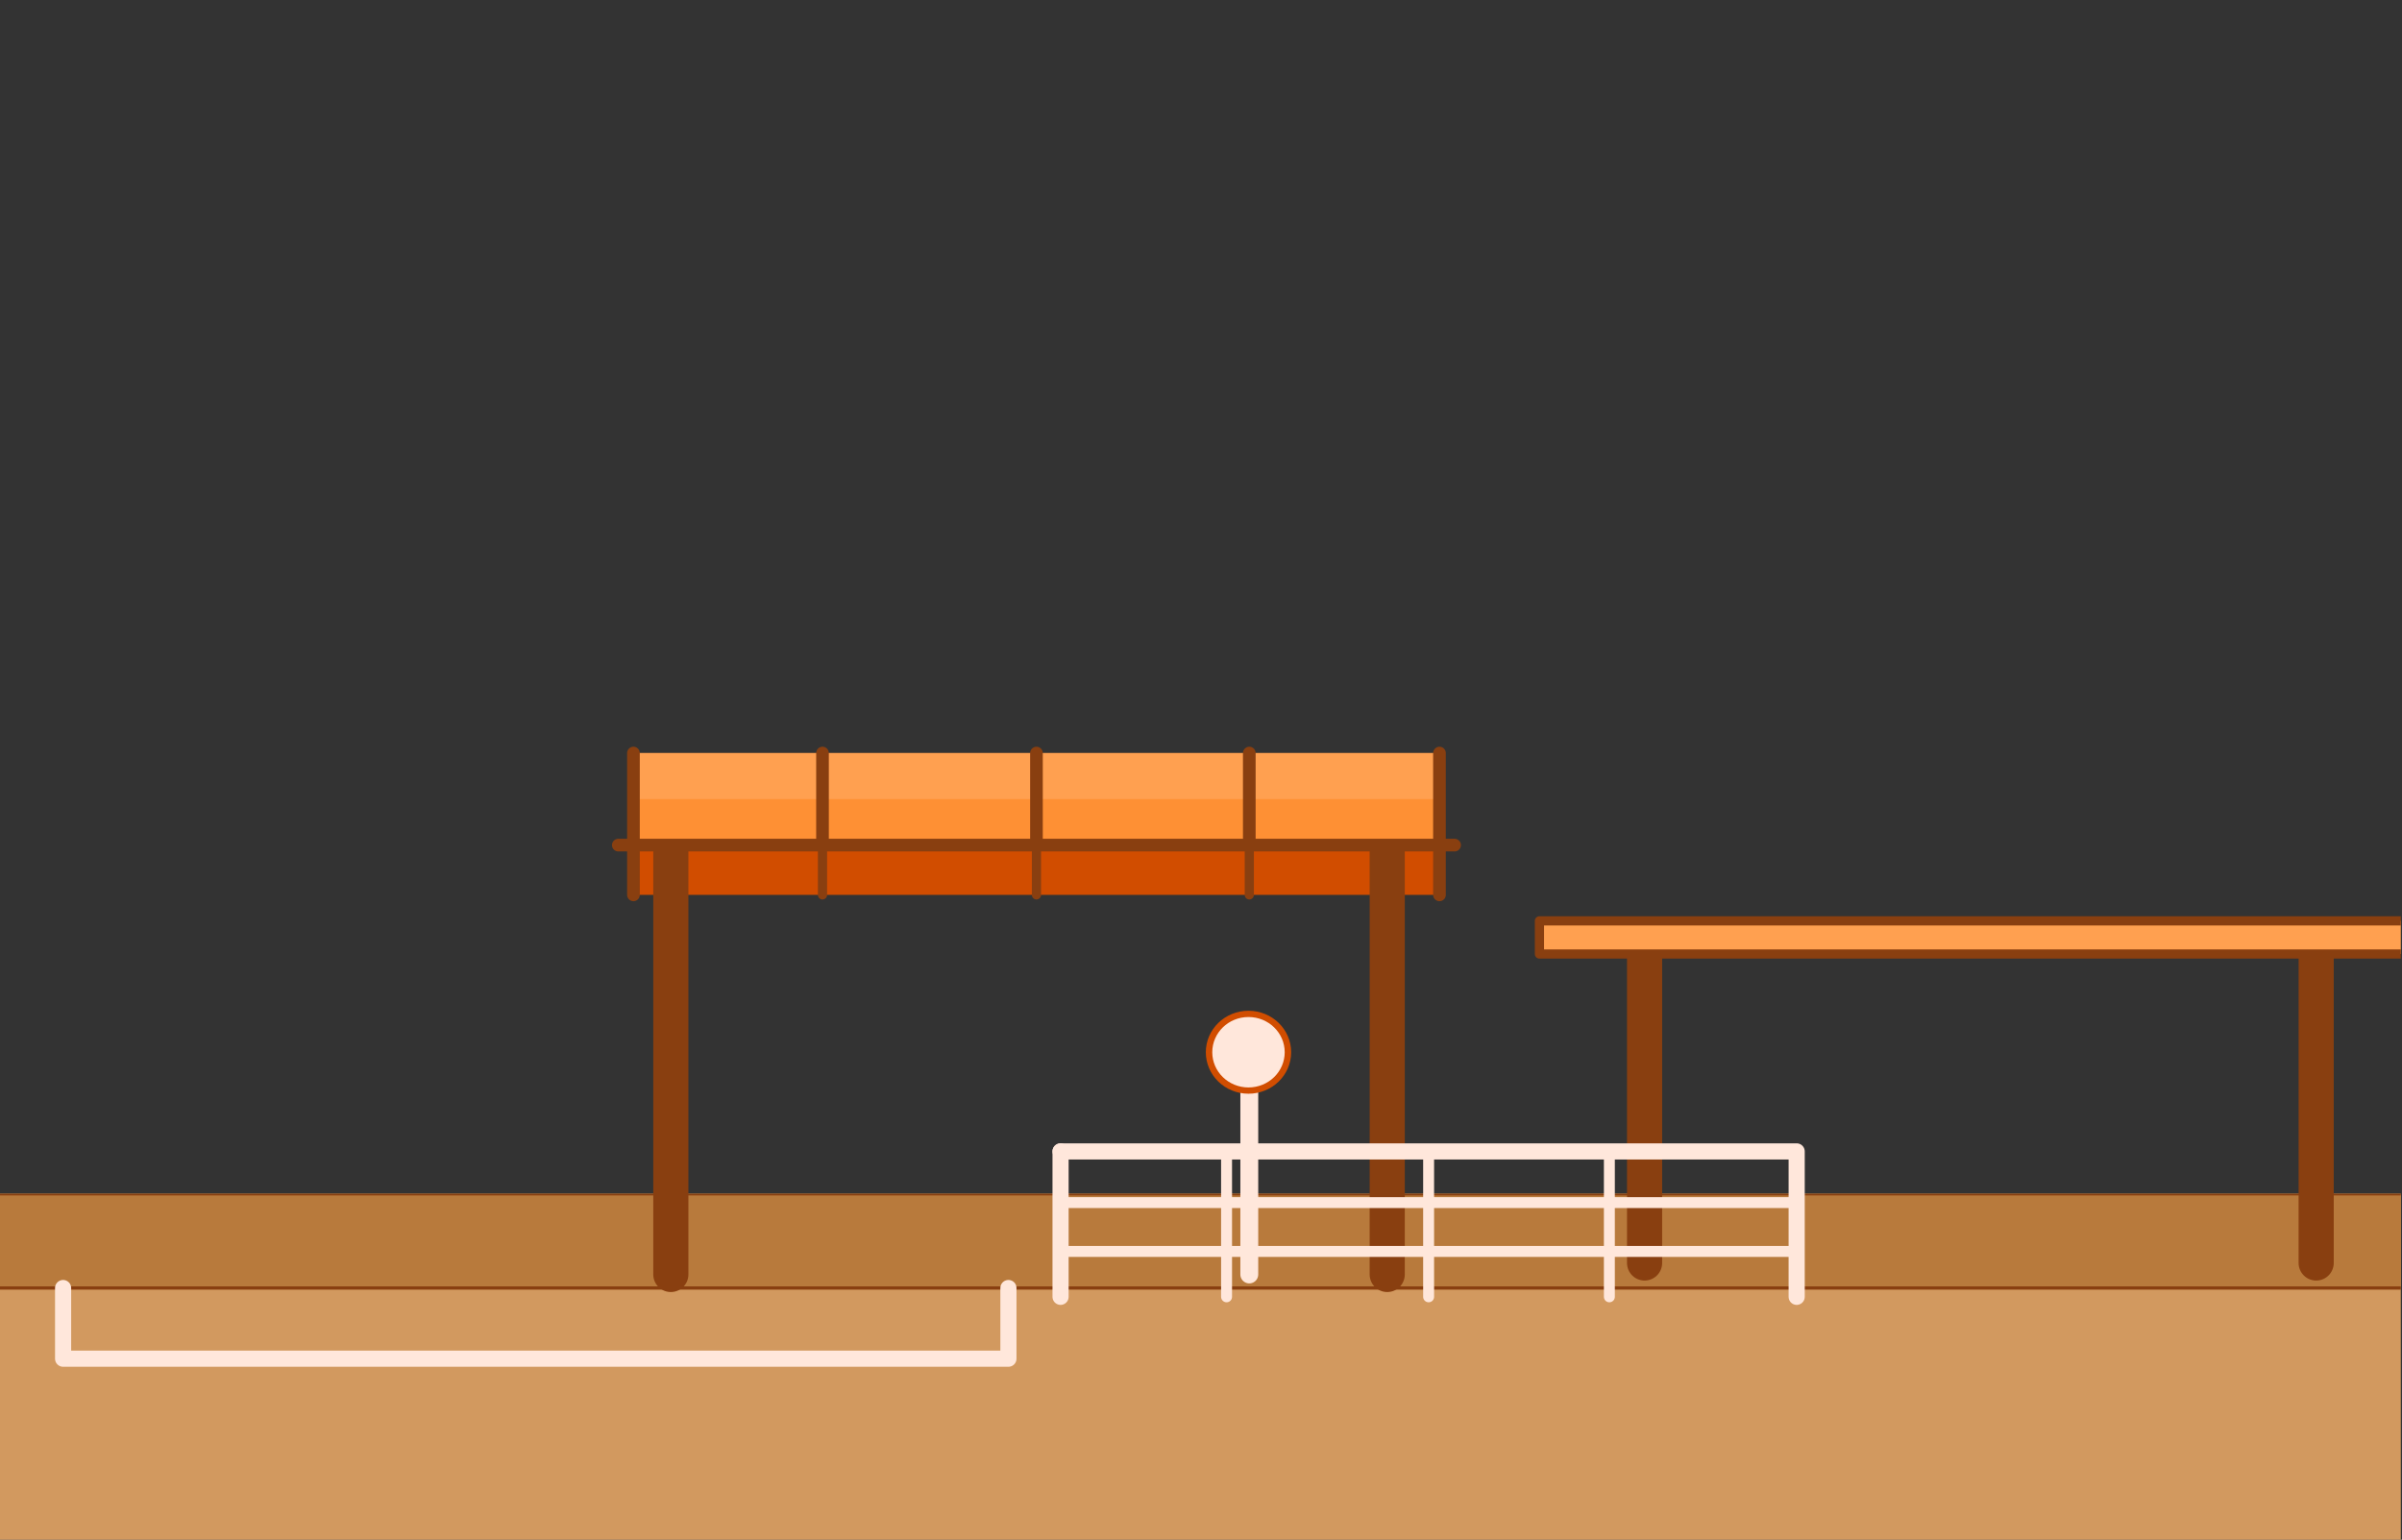 <?xml version="1.0" encoding="UTF-8" standalone="no"?><!DOCTYPE svg PUBLIC "-//W3C//DTD SVG 1.1//EN" "http://www.w3.org/Graphics/SVG/1.1/DTD/svg11.dtd"><svg width="100%" height="100%" viewBox="0 0 808 518" version="1.1" xmlns="http://www.w3.org/2000/svg" xmlns:xlink="http://www.w3.org/1999/xlink" xml:space="preserve" xmlns:serif="http://www.serif.com/" style="fill-rule:evenodd;clip-rule:evenodd;stroke-linecap:round;stroke-linejoin:round;stroke-miterlimit:1.5;"><rect x="0" y="0" width="808" height="518" fill="#333333" stroke="none"/><g id="Layer3"></g><g id="Layer4"></g><g id="Layer6"></g><g id="Layer5"></g><g id="Sky"></g><g id="BackBuildings"></g><g id="FrontBuilding"></g><g id="BusStation"></g><g id="Bus"></g><rect id="Artboard1" x="0" y="0" width="807.598" height="518" style="fill:none;"/><clipPath id="_clip1"><rect x="0" y="0" width="807.598" height="518"/></clipPath><g clip-path="url(#_clip1)"><g id="BusStation1" serif:id="BusStation"><rect x="-2.374" y="401.623" width="820.883" height="117.634" style="fill:#d2995f;"/><clipPath id="_clip2"><rect x="-2.374" y="401.623" width="820.883" height="117.634"/></clipPath><g clip-path="url(#_clip2)"><rect x="-2.374" y="401.623" width="820.883" height="31.698" style="fill:#b87a3c;stroke:#893f10;stroke-width:1.1px;"/></g><g><rect x="213.082" y="284.315" width="271.135" height="16.737" style="fill:#d14d00;"/><path d="M348.649,274.104l0,26.949" style="fill:none;stroke:#893f10;stroke-width:3.1px;"/><path d="M276.677,274.104l0,26.949" style="fill:none;stroke:#893f10;stroke-width:3.1px;"/><path d="M420.245,274.104l-0,26.949" style="fill:none;stroke:#893f10;stroke-width:3.1px;"/><path d="M225.659,284.315l-0,144.443" style="fill:none;stroke:#893f10;stroke-width:11.82px;"/><path d="M466.644,284.315l0,144.443" style="fill:none;stroke:#893f10;stroke-width:11.82px;"/><rect x="213.082" y="253.343" width="271.135" height="30.972" style="fill:#fe9034;"/><rect x="213.082" y="253.343" width="271.135" height="15.486" style="fill:#ffa050;"/><g><path d="M484.217,253.343l-0,47.71" style="fill:none;stroke:#893f10;stroke-width:4.26px;"/><path d="M213.082,253.343l-0,47.71" style="fill:none;stroke:#893f10;stroke-width:4.26px;"/><path d="M348.649,253.343l0,30.972" style="fill:none;stroke:#893f10;stroke-width:4.26px;"/><path d="M276.677,253.343l0,30.972" style="fill:none;stroke:#893f10;stroke-width:4.26px;"/><path d="M420.245,253.343l-0,30.972" style="fill:none;stroke:#893f10;stroke-width:4.26px;"/><path d="M207.991,284.315l281.317,0" style="fill:none;stroke:#893f10;stroke-width:4.26px;"/></g></g><g><path d="M420.245,363.034l-0,65.724" style="fill:none;stroke:#ffe7db;stroke-width:6.01px;"/><ellipse cx="419.974" cy="353.996" rx="14.352" ry="13.955" style="fill:#d14d00;"/><ellipse cx="419.974" cy="353.996" rx="12.184" ry="11.847" style="fill:#ffe7db;"/></g><path d="M21.227,433.321l0,23.774l317.994,-0l-0,-23.774" style="fill:none;stroke:#ffe7db;stroke-width:5.43px;"/><g><path d="M553.213,315.369l0,109.527" style="fill:none;stroke:#893f10;stroke-width:11.82px;"/><path d="M779.127,315.369l-0,109.527" style="fill:none;stroke:#893f10;stroke-width:11.82px;"/><rect x="517.846" y="309.79" width="324.027" height="11.158" style="fill:#ffa050;stroke:#893f10;stroke-width:3.1px;"/></g><g id="Layer2"><g id="fence"><path d="M356.758,387.356l247.617,0l0,48.921" style="fill:none;stroke:#ffe7db;stroke-width:5.43px;"/><path d="M356.758,387.356l0,48.921" style="fill:none;stroke:#ffe7db;stroke-width:5.43px;"/><path d="M356.758,404.579l247.617,0" style="fill:none;stroke:#ffe7db;stroke-width:3.68px;"/><path d="M480.567,387.356l-0,48.921" style="fill:none;stroke:#ffe7db;stroke-width:3.68px;"/><path d="M541.367,387.356l-0,48.921" style="fill:none;stroke:#ffe7db;stroke-width:3.68px;"/><path d="M412.599,387.356l0,48.921" style="fill:none;stroke:#ffe7db;stroke-width:3.68px;"/><path d="M356.758,421.014l247.617,0" style="fill:none;stroke:#ffe7db;stroke-width:3.68px;"/></g></g></g></g><g id="References"></g></svg>